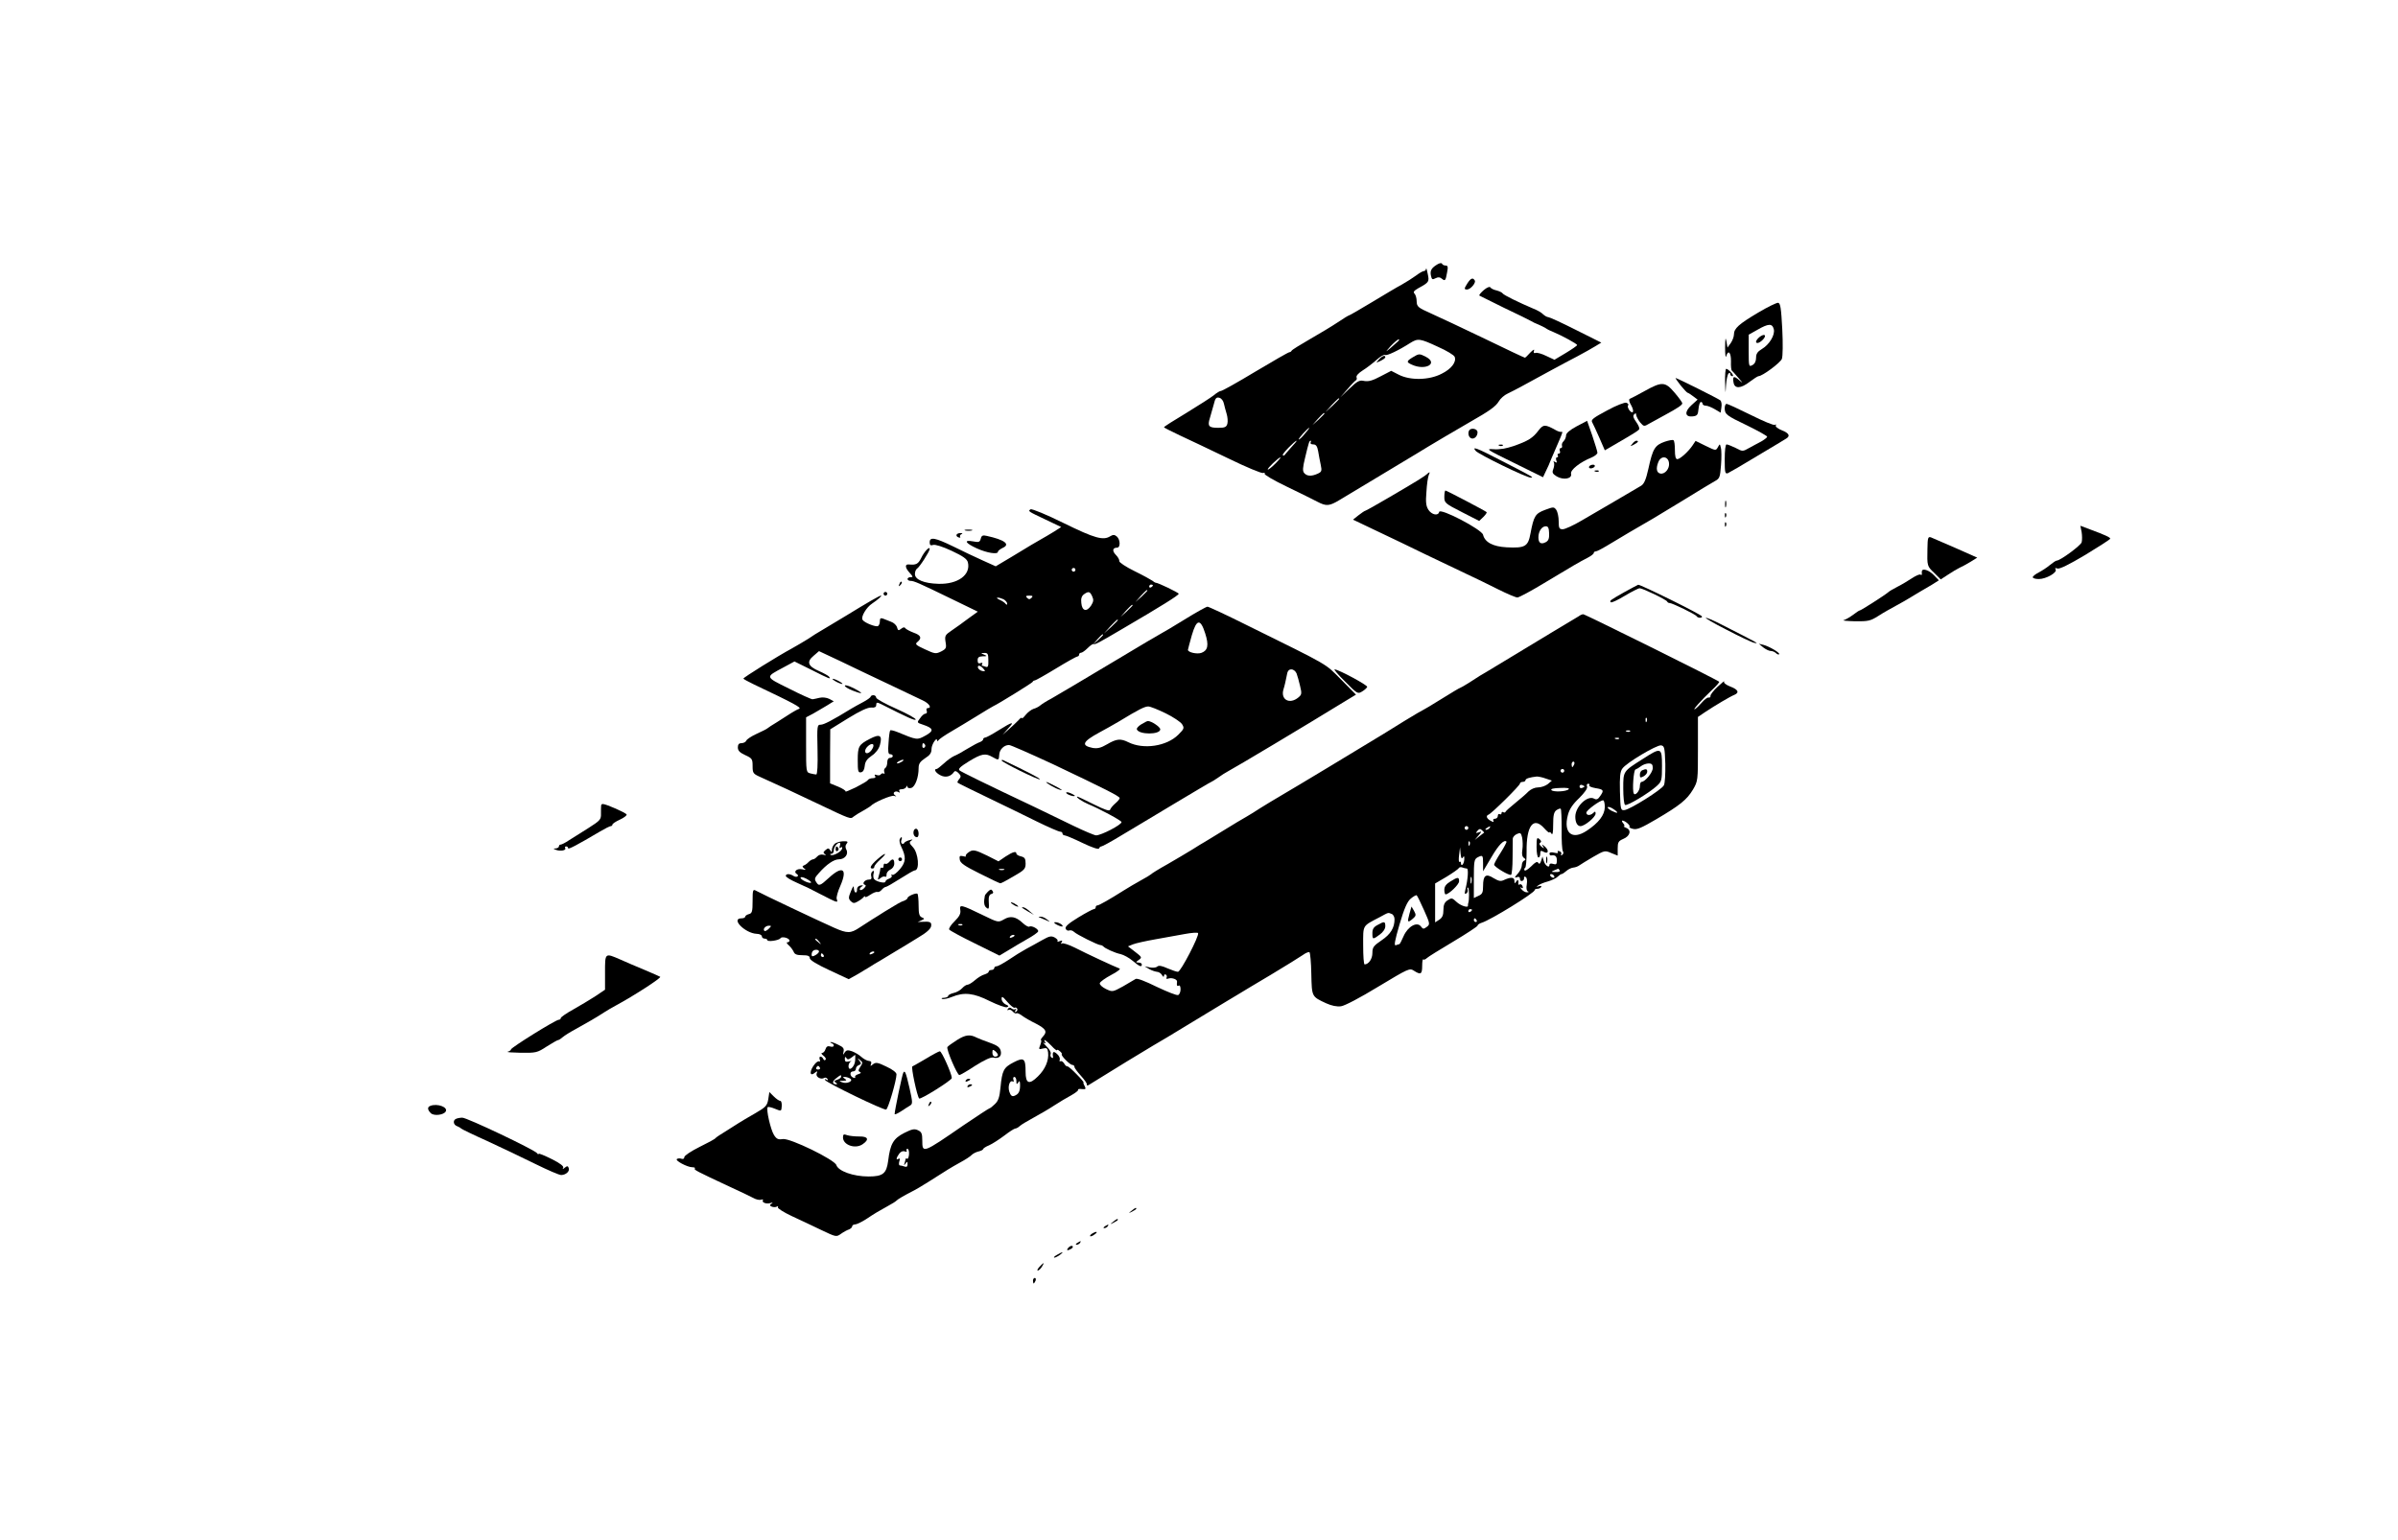 <?xml version="1.0" standalone="no"?>
<!DOCTYPE svg PUBLIC "-//W3C//DTD SVG 20010904//EN"
 "http://www.w3.org/TR/2001/REC-SVG-20010904/DTD/svg10.dtd">
<svg version="1.0" xmlns="http://www.w3.org/2000/svg"
 width="1300pt" height="835pt" viewBox="0 0 1300 835"
 preserveAspectRatio="xMidYMid meet">

<g transform="translate(0,835) scale(0.1,-0.1)"
fill="#000000" stroke="none">
<path d="M7795 6918 c-34 -20 -43 -34 -38 -61 5 -23 8 -25 25 -16 14 7 23 7
34 -2 18 -15 21 -12 29 34 6 30 4 37 -8 37 -8 0 -17 4 -19 9 -2 6 -11 5 -23
-1z"/>
<path d="M7731 6893 c0 -7 -6 -13 -12 -13 -6 0 -25 -11 -42 -24 -18 -13 -52
-35 -77 -49 -25 -13 -98 -57 -163 -96 -65 -39 -120 -71 -123 -71 -3 0 -31 -17
-62 -38 -31 -21 -100 -62 -152 -92 -52 -30 -96 -57 -98 -62 -2 -4 -7 -8 -12
-8 -5 0 -87 -47 -184 -105 -96 -58 -180 -105 -187 -105 -6 0 -23 -10 -38 -23
-15 -12 -82 -55 -149 -96 -67 -40 -122 -75 -122 -78 0 -2 39 -22 88 -45 48
-22 165 -78 261 -124 96 -47 181 -82 188 -79 8 2 12 1 9 -4 -4 -5 51 -37 122
-71 70 -34 144 -70 164 -81 48 -25 64 -24 119 9 37 22 367 221 419 252 54 34
261 156 290 172 104 59 139 84 155 111 9 16 31 35 49 43 17 8 54 27 81 42 86
47 227 124 295 159 36 19 80 44 98 55 l33 20 -138 69 c-75 38 -143 69 -149 69
-7 0 -19 7 -28 15 -8 9 -32 23 -53 31 -78 33 -162 74 -167 83 -3 5 -18 12 -33
16 -15 3 -31 11 -34 17 -4 5 -18 -1 -35 -15 -16 -14 -27 -27 -24 -30 3 -2 64
-32 135 -67 72 -34 137 -66 145 -71 8 -5 26 -14 40 -19 14 -6 32 -15 40 -20 8
-6 26 -15 40 -20 48 -20 130 -65 130 -71 0 -4 -28 -23 -61 -43 l-62 -37 -45
21 c-24 12 -50 19 -58 16 -9 -3 -11 1 -8 12 4 10 -4 6 -20 -10 -14 -16 -27
-28 -29 -28 -3 0 -101 46 -218 103 -118 57 -249 118 -291 137 -72 32 -77 37
-78 66 0 16 -5 35 -12 42 -8 8 -3 15 21 29 59 32 60 35 51 78 -4 22 -8 34 -9
28z m-153 -395 c-8 -7 -27 -24 -43 -38 -26 -21 -25 -20 4 13 19 20 39 37 44
37 4 0 2 -6 -5 -12z m216 -28 c48 -21 89 -46 92 -55 11 -28 -18 -66 -71 -92
-67 -35 -170 -37 -232 -5 l-41 21 -58 -30 c-43 -23 -65 -29 -88 -25 -26 6 -37
0 -80 -41 l-50 -48 39 45 c21 25 42 46 46 48 4 2 6 9 3 16 -3 8 11 23 33 37
21 13 55 39 75 57 21 19 42 31 47 27 10 -5 72 24 136 65 42 26 52 25 149 -20z
m-1159 -309 c3 -14 10 -39 15 -56 5 -16 7 -40 4 -52 -5 -19 -13 -23 -50 -23
-51 0 -59 9 -45 53 5 17 15 51 21 74 8 34 14 40 30 36 12 -3 22 -17 25 -32z
m625 26 c0 -2 -17 -19 -37 -38 l-38 -34 34 38 c33 34 41 42 41 34z m-80 -80
c0 -2 -15 -16 -32 -33 l-33 -29 29 33 c28 30 36 37 36 29z m-107 -110 c-15
-19 -30 -32 -32 -30 -5 3 49 63 57 63 2 0 -9 -15 -25 -33z m-74 -74 c-18 -21
-35 -40 -36 -42 -2 -2 -6 -2 -9 1 -5 6 65 77 75 78 3 0 -11 -17 -30 -37z m106
27 c-3 -5 3 -10 14 -10 15 0 22 -9 27 -37 3 -21 10 -54 14 -74 7 -33 5 -38
-17 -48 -33 -15 -58 -14 -73 4 -9 11 -8 29 5 82 20 84 23 93 30 93 4 0 3 -4 0
-10z m-192 -115 c-20 -20 -38 -34 -40 -31 -5 5 58 65 69 66 3 0 -10 -16 -29
-35z"/>
<path d="M7658 6412 c-34 -21 -35 -26 -3 -40 73 -33 144 7 75 43 -35 18 -37
18 -72 -3z"/>
<path d="M7475 6400 c-17 -19 -17 -19 9 -7 14 7 26 15 26 20 0 13 -17 7 -35
-13z"/>
<path d="M7956 6815 c-19 -30 -20 -35 -3 -35 19 0 50 37 42 49 -10 17 -21 13
-39 -14z"/>
<path d="M9530 6654 c-104 -62 -130 -85 -130 -118 0 -12 -8 -33 -17 -46 l-18
-25 -6 35 c-5 25 -6 15 -7 -35 0 -38 3 -60 6 -47 11 38 27 20 26 -28 -1 -25 1
-47 5 -50 3 -3 20 -21 36 -40 25 -29 26 -31 4 -12 -29 26 -38 22 -31 -13 6
-34 39 -33 88 5 21 16 43 30 47 30 21 0 119 73 127 94 5 14 6 84 2 162 -6 113
-10 139 -22 142 -9 1 -58 -23 -110 -54z m86 -89 c8 -31 -24 -84 -65 -108 -23
-14 -31 -25 -31 -47 0 -19 -7 -33 -20 -40 -19 -10 -20 -8 -20 77 l0 88 48 27
c59 34 80 35 88 3z"/>
<path d="M9542 6525 c-21 -16 -30 -35 -14 -35 15 1 44 29 40 40 -2 6 -11 5
-26 -5z"/>
<path d="M9352 6278 c2 -67 2 -69 5 -18 2 30 8 59 14 65 6 5 9 5 9 -3 0 -7 5
-12 12 -12 6 0 3 9 -7 20 -10 11 -22 20 -27 20 -4 0 -7 -33 -6 -72z"/>
<path d="M9111 6260 c18 -22 35 -40 38 -40 3 0 17 -9 30 -19 l24 -18 -33 -30
c-40 -36 -36 -66 7 -61 24 3 28 8 31 41 2 20 7 37 13 37 5 0 9 -4 9 -10 0 -5
8 -10 18 -10 9 0 31 -9 48 -19 l32 -19 4 29 c3 16 0 33 -6 38 -12 10 -235 121
-242 121 -3 0 10 -18 27 -40z"/>
<path d="M8915 6229 c-38 -21 -74 -40 -80 -42 -6 -3 -3 -17 8 -35 10 -18 13
-33 8 -37 -11 -6 -34 29 -24 38 3 4 -1 9 -10 13 -9 3 -54 -14 -105 -42 -73
-39 -88 -50 -81 -63 5 -9 23 -47 39 -84 l30 -69 38 22 c20 12 61 36 89 52 29
17 56 34 59 40 4 5 -4 23 -16 40 -16 22 -19 33 -11 41 8 8 11 7 11 -3 1 -8 10
-26 21 -40 21 -24 21 -24 52 -6 18 10 55 30 82 45 72 39 95 55 95 64 0 5 -19
31 -42 58 -51 60 -68 61 -163 8z"/>
<path d="M9350 6138 c0 -35 8 -41 123 -96 59 -29 107 -56 107 -60 0 -5 -15
-16 -32 -26 -18 -9 -48 -26 -67 -36 -33 -19 -35 -19 -72 1 -21 10 -43 19 -49
19 -6 0 -10 -32 -10 -81 0 -72 2 -80 17 -75 9 4 80 45 157 92 78 46 147 88
155 93 28 15 22 31 -18 47 -23 9 -38 21 -34 27 3 6 1 7 -5 3 -6 -4 -65 21
-131 54 -67 33 -125 60 -131 60 -5 0 -10 -10 -10 -22z"/>
<path d="M8547 6038 c-37 -20 -57 -37 -57 -49 0 -10 -6 -24 -13 -31 -8 -7 -12
-19 -9 -26 2 -6 -1 -12 -7 -12 -6 0 -8 -7 -5 -15 4 -8 1 -15 -6 -15 -6 0 -8
-4 -5 -10 3 -5 2 -10 -4 -10 -6 0 -7 -7 -4 -17 5 -12 3 -14 -7 -8 -8 5 -11 4
-6 -3 3 -6 2 -21 -3 -35 -8 -20 -5 -26 19 -41 37 -21 84 -12 77 15 -5 20 47
62 111 88 17 7 32 19 32 26 0 6 -13 48 -28 93 l-28 80 -57 -30z"/>
<path d="M8340 6015 c-30 -40 -55 -56 -135 -84 -39 -13 -77 -20 -108 -17 -45
3 -39 -1 110 -74 l158 -78 15 32 c9 17 22 47 29 66 8 19 25 59 38 88 25 58 27
63 16 60 -5 -1 -18 3 -30 10 -57 32 -67 31 -93 -3z"/>
<path d="M7973 6023 c-18 -7 -16 -43 3 -50 16 -6 34 11 34 33 0 14 -20 23 -37
17z"/>
<path d="M9026 5955 c-55 -19 -66 -38 -90 -148 -13 -58 -23 -81 -39 -91 -51
-30 -248 -146 -323 -189 -44 -26 -90 -47 -102 -47 -19 0 -22 6 -22 43 0 24 -6
51 -13 62 -13 17 -15 17 -61 0 -53 -20 -61 -33 -79 -128 -13 -71 -29 -80 -129
-75 -74 4 -118 27 -128 68 -7 29 -233 147 -238 124 -5 -23 -40 -16 -58 11 -13
20 -16 41 -11 98 2 39 8 81 13 92 7 16 6 17 -7 7 -17 -16 -44 -33 -208 -129
-68 -40 -127 -73 -130 -73 -3 0 -19 -11 -36 -24 l-30 -24 130 -62 c72 -34 189
-90 260 -125 72 -34 171 -82 220 -105 50 -23 129 -62 177 -86 48 -24 95 -44
104 -44 9 0 74 35 145 78 149 90 192 115 237 138 17 9 32 20 32 25 0 5 5 9 12
9 6 0 43 20 82 44 62 38 114 68 231 136 17 10 91 55 165 100 74 46 149 91 165
100 28 15 30 21 35 88 3 39 3 82 -1 94 -5 22 -5 23 -16 3 -11 -20 -12 -19 -66
7 l-55 27 -16 -24 c-22 -33 -68 -75 -83 -75 -9 0 -13 16 -13 49 0 28 -3 52 -8
54 -4 3 -25 -1 -46 -8z m22 -116 c4 -30 -22 -62 -47 -57 -20 4 -25 27 -11 62
14 37 54 33 58 -5z m-650 -381 c1 -28 -3 -40 -18 -48 -26 -14 -40 -5 -40 26 0
32 18 60 40 60 13 0 17 -9 18 -38z"/>
<path d="M8849 5943 c-13 -15 -12 -15 9 -4 23 12 28 21 13 21 -5 0 -15 -7 -22
-17z"/>
<path d="M8128 5933 c7 -3 16 -2 19 1 4 3 -2 6 -13 5 -11 0 -14 -3 -6 -6z"/>
<path d="M8000 5905 c16 -19 274 -145 298 -145 19 0 18 1 -167 96 -127 66
-153 75 -131 49z"/>
<path d="M8615 5820 c-3 -5 1 -10 9 -10 8 0 18 5 21 10 3 6 -1 10 -9 10 -8 0
-18 -4 -21 -10z"/>
<path d="M8648 5793 c7 -3 16 -2 19 1 4 3 -2 6 -13 5 -11 0 -14 -3 -6 -6z"/>
<path d="M7830 5656 c0 -33 3 -36 95 -83 l94 -48 23 22 c12 12 20 24 17 26 -9
8 -217 117 -223 117 -3 0 -6 -15 -6 -34z"/>
<path d="M9352 5615 c0 -16 2 -22 5 -12 2 9 2 23 0 30 -3 6 -5 -1 -5 -18z"/>
<path d="M5587 5588 c-16 -10 -13 -11 82 -56 l84 -40 -39 -25 c-22 -13 -54
-33 -73 -43 -18 -10 -41 -24 -50 -29 -9 -6 -56 -34 -104 -63 l-89 -53 -71 32
c-40 18 -112 52 -160 76 -99 48 -127 53 -127 22 0 -15 5 -19 19 -14 12 3 51
-9 100 -32 62 -29 83 -44 88 -62 17 -68 -54 -120 -159 -117 -79 2 -128 23
-128 53 0 12 5 25 11 29 14 8 69 94 69 107 0 17 -30 -15 -46 -49 -16 -32 -27
-39 -66 -35 -24 3 -22 -18 4 -46 18 -20 19 -23 5 -23 -9 0 -17 -4 -17 -10 0
-5 7 -10 16 -10 19 0 44 -11 227 -100 l138 -67 -43 -31 c-24 -17 -47 -35 -53
-39 -5 -4 -27 -19 -47 -33 -34 -23 -37 -28 -32 -61 6 -33 3 -38 -24 -52 -29
-14 -34 -13 -88 12 -50 23 -55 28 -40 40 25 21 19 36 -21 50 -21 8 -41 19 -45
24 -4 7 -12 6 -23 -3 -14 -11 -17 -10 -22 8 -3 11 -17 25 -32 30 -14 6 -34 13
-43 17 -14 5 -18 2 -18 -13 0 -12 -4 -23 -10 -27 -11 -7 -75 18 -84 34 -10 16
21 68 52 88 30 20 56 43 48 43 -8 0 -67 -34 -196 -113 -63 -38 -124 -75 -135
-81 -11 -6 -40 -24 -63 -40 -24 -15 -65 -39 -90 -53 -76 -41 -262 -157 -262
-163 1 -3 27 -17 58 -32 217 -103 260 -126 244 -132 -9 -3 -29 -14 -43 -23
-15 -10 -48 -31 -75 -48 -27 -16 -51 -32 -54 -35 -3 -3 -28 -16 -57 -29 -29
-13 -54 -30 -57 -37 -3 -8 -15 -14 -26 -14 -14 0 -20 -7 -20 -23 0 -18 10 -28
40 -42 37 -17 40 -21 40 -59 0 -38 3 -42 38 -58 81 -36 212 -97 312 -145 185
-88 180 -86 198 -71 9 7 33 22 52 32 19 11 37 22 40 25 16 19 112 60 127 55
14 -4 15 -4 4 4 -16 12 3 27 21 16 7 -4 8 -3 4 4 -5 8 0 12 13 12 10 0 22 6
24 13 4 8 6 8 6 0 1 -6 10 -9 21 -6 21 6 40 56 40 108 0 23 8 35 35 53 27 17
35 29 35 51 0 24 30 69 30 45 0 -5 4 -4 8 2 4 6 34 27 67 46 33 19 97 58 141
85 45 28 85 52 90 54 25 11 209 125 212 131 2 5 7 8 12 8 4 0 56 29 115 65 59
36 111 65 116 65 5 0 9 5 9 10 0 6 5 10 10 10 6 0 22 11 36 25 14 14 28 24 32
22 7 -4 27 6 154 81 214 125 308 184 308 192 0 6 -112 60 -125 60 -3 0 -11 5
-18 11 -7 5 -50 29 -97 52 -47 23 -84 48 -82 54 1 7 -7 22 -18 33 -22 22 -19
40 6 40 19 0 18 44 -2 61 -12 10 -20 10 -35 1 -38 -24 -83 -12 -252 71 -93 46
-173 79 -180 75z m243 -328 c0 -5 -4 -10 -10 -10 -5 0 -10 5 -10 10 0 6 5 10
10 10 6 0 10 -4 10 -10z m420 -84 c0 -3 -4 -8 -10 -11 -5 -3 -10 -1 -10 4 0 6
5 11 10 11 6 0 10 -2 10 -4z m-30 -29 c0 -2 -15 -16 -32 -33 l-33 -29 29 33
c28 30 36 37 36 29z m-299 -31 c9 -19 7 -29 -6 -50 -24 -36 -49 -30 -53 14 -3
24 2 38 14 47 25 18 33 16 45 -11z m-329 -8 c-9 -9 -15 -9 -24 0 -9 9 -7 12
12 12 19 0 21 -3 12 -12z m-151 -8 c10 -6 19 -16 19 -23 0 -8 -3 -8 -8 -2 -4
6 -18 16 -32 22 -14 6 -19 12 -12 12 7 1 22 -4 33 -9z m699 -33 c0 -2 -15 -16
-32 -33 l-33 -29 29 33 c28 30 36 37 36 29z m-80 -80 c0 -2 -17 -19 -37 -38
l-38 -34 34 38 c33 34 41 42 41 34z m-80 -80 c0 -2 -12 -14 -27 -28 l-28 -24
24 28 c23 25 31 32 31 24z m-1165 -266 c83 -39 167 -79 187 -89 35 -16 52 -42
27 -42 -6 0 -9 -7 -5 -15 3 -8 0 -15 -7 -15 -7 0 -20 -11 -29 -25 -18 -23 -18
-24 16 -35 57 -19 61 -33 13 -59 -45 -25 -45 -25 -154 20 -18 7 -34 11 -37 8
-3 -3 -7 -33 -9 -67 -4 -48 -2 -62 9 -62 8 0 14 -4 14 -10 0 -5 -7 -10 -15
-10 -9 0 -15 -9 -15 -24 0 -14 -5 -28 -11 -31 -6 -4 -8 -14 -5 -22 3 -8 2 -11
-3 -8 -5 3 -12 1 -16 -4 -3 -6 -13 -7 -22 -4 -11 4 -14 3 -9 -5 5 -8 0 -12
-13 -12 -11 0 -23 -5 -26 -10 -3 -6 -33 -23 -66 -40 -33 -16 -58 -26 -55 -22
2 4 -16 16 -40 26 l-44 18 0 146 1 147 97 60 c65 40 106 59 125 58 18 -2 27 3
27 12 0 17 4 18 28 6 144 -73 182 -90 186 -83 3 5 -44 31 -104 58 -61 27 -110
54 -110 61 0 7 -7 13 -15 13 -8 0 -15 -4 -15 -8 0 -4 -19 -18 -42 -30 -24 -13
-52 -28 -63 -35 -104 -64 -149 -87 -166 -87 -19 0 -20 -6 -17 -135 2 -85 -1
-135 -7 -135 -5 0 -20 3 -32 6 -23 6 -23 9 -23 155 l0 149 38 20 c20 12 54 31
75 44 l37 23 -24 13 c-15 7 -36 10 -53 6 -15 -4 -32 -7 -38 -8 -5 -1 -63 25
-128 58 -131 65 -130 61 -31 114 l61 33 93 -46 c99 -50 105 -52 95 -37 -3 5
-28 19 -55 31 -60 26 -69 50 -29 83 l29 25 113 -53 c61 -30 180 -86 262 -125z
m543 128 c1 -32 -2 -39 -14 -35 -9 3 -18 6 -20 6 -3 0 -2 4 1 10 3 6 -1 7 -9
4 -11 -4 -16 0 -16 15 0 16 6 21 28 22 24 0 25 1 7 9 -19 8 -19 9 1 9 19 1 22
-5 22 -40z m-27 -45 c12 -14 11 -16 -5 -13 -11 2 -21 10 -24 17 -5 17 13 15
29 -4z m-316 -413 c3 -5 1 -12 -5 -16 -5 -3 -10 1 -10 9 0 18 6 21 15 7z
m-125 -91 c-8 -5 -19 -10 -25 -10 -5 0 -3 5 5 10 8 5 20 10 25 10 6 0 3 -5 -5
-10z"/>
<path d="M4530 4655 c14 -8 30 -14 35 -14 6 0 -1 6 -15 14 -14 8 -29 14 -35
14 -5 0 1 -6 15 -14z"/>
<path d="M4580 4631 c0 -5 18 -16 40 -25 49 -19 61 -20 35 -3 -33 21 -75 37
-75 28z"/>
<path d="M4715 4343 c-60 -31 -65 -41 -65 -115 0 -61 2 -69 18 -66 11 2 18 14
20 35 2 23 13 38 38 55 21 14 38 36 44 57 15 54 0 63 -55 34z m15 -52 c-13
-26 -40 -35 -40 -14 0 18 30 44 42 37 5 -3 4 -13 -2 -23z"/>
<path d="M9351 5554 c0 -11 3 -14 6 -6 3 7 2 16 -1 19 -3 4 -6 -2 -5 -13z"/>
<path d="M9351 5504 c0 -11 3 -14 6 -6 3 7 2 16 -1 19 -3 4 -6 -2 -5 -13z"/>
<path d="M11285 5464 c3 -19 3 -44 0 -55 -6 -18 -116 -99 -135 -99 -5 0 -21
-11 -37 -24 -15 -13 -43 -31 -60 -40 -18 -9 -33 -21 -33 -26 0 -6 15 -10 33
-10 39 0 101 35 91 52 -5 8 -2 9 10 5 11 -4 62 21 151 74 74 45 135 84 135 88
0 7 -28 20 -109 50 l-53 20 7 -35z"/>
<path d="M5233 5473 c9 -2 25 -2 35 0 9 3 1 5 -18 5 -19 0 -27 -2 -17 -5z"/>
<path d="M5186 5451 c-3 -5 1 -12 10 -15 8 -3 13 -2 9 3 -3 5 1 12 7 14 8 4 7
6 -4 6 -9 1 -19 -3 -22 -8z"/>
<path d="M5317 5429 c-5 -19 -11 -21 -41 -15 -54 10 -44 -9 20 -38 55 -25 114
-34 114 -18 0 5 12 14 26 21 43 19 10 44 -87 65 -21 5 -28 2 -32 -15z"/>
<path d="M10449 5374 c-2 -94 -2 -94 38 -132 l34 -34 40 26 c22 15 50 31 62
37 12 5 39 20 59 32 l37 23 -117 52 c-64 28 -125 54 -134 58 -16 5 -18 -2 -19
-62z"/>
<path d="M10419 5253 c-1 -5 -1 -12 0 -16 1 -5 -3 -6 -8 -3 -5 3 -25 -6 -45
-19 -21 -14 -56 -35 -78 -46 -22 -11 -46 -25 -52 -31 -17 -15 -147 -98 -153
-98 -4 0 -20 -11 -37 -24 -18 -13 -40 -26 -51 -29 -11 -2 16 -5 61 -6 73 -1
84 2 127 29 26 17 69 41 95 55 26 14 63 35 82 47 19 12 44 26 55 33 11 6 37
22 58 34 l38 24 -27 28 c-26 27 -62 39 -65 22z"/>
<path d="M4876 5183 c-6 -14 -5 -15 5 -6 7 7 10 15 7 18 -3 3 -9 -2 -12 -12z"/>
<path d="M8806 5139 c-79 -45 -82 -47 -73 -55 3 -4 37 12 75 35 37 22 74 41
81 41 16 0 145 -62 149 -72 2 -5 8 -8 13 -8 15 0 144 -63 147 -72 2 -4 10 -8
18 -8 9 0 13 4 10 8 -7 12 -333 173 -345 171 -3 -1 -37 -19 -75 -40z"/>
<path d="M4790 5130 c0 -5 5 -10 10 -10 6 0 10 5 10 10 0 6 -4 10 -10 10 -5 0
-10 -4 -10 -10z"/>
<path d="M6421 4990 c-62 -38 -115 -70 -117 -70 -2 0 -129 -75 -282 -167 -152
-91 -297 -177 -322 -191 -25 -13 -52 -30 -60 -37 -8 -7 -25 -16 -37 -19 -12
-4 -32 -19 -43 -33 -11 -14 -20 -22 -20 -17 -1 5 -9 0 -18 -11 -10 -11 -34
-33 -53 -50 l-34 -30 29 33 c39 42 27 40 -50 -8 -35 -22 -68 -40 -74 -40 -5 0
-10 -4 -10 -9 0 -5 -8 -11 -17 -15 -10 -3 -40 -19 -68 -36 -27 -17 -60 -35
-73 -40 -13 -6 -37 -23 -55 -40 -18 -16 -35 -30 -39 -30 -18 0 -6 -21 20 -34
28 -15 57 -7 74 18 5 7 13 5 24 -6 14 -14 15 -20 4 -33 -7 -8 -11 -17 -9 -19
2 -3 74 -38 159 -79 85 -41 207 -100 269 -131 63 -31 121 -56 128 -56 7 0 13
-4 13 -10 0 -5 5 -10 11 -10 6 0 50 -18 97 -41 52 -25 88 -37 90 -30 2 6 8 11
13 11 5 0 51 25 102 56 50 30 99 59 107 64 8 5 96 57 195 117 99 59 184 110
190 112 5 2 23 13 40 25 16 12 39 26 50 32 52 28 410 242 643 385 l53 32 -81
82 c-89 89 -51 68 -509 294 -112 56 -209 101 -215 101 -6 0 -62 -31 -125 -70z
m113 -76 c20 -63 14 -91 -20 -104 -23 -9 -74 2 -74 16 0 3 10 39 21 79 26 89
47 92 73 9z m495 -216 c5 -13 13 -43 19 -68 10 -41 9 -47 -9 -62 -48 -40 -98
-12 -81 44 6 18 13 50 17 71 4 28 11 37 26 37 11 0 23 -10 28 -22z m-710 -216
c41 -20 81 -47 89 -59 13 -21 12 -25 -20 -57 -63 -63 -189 -82 -271 -41 -42
21 -64 19 -115 -11 -34 -20 -52 -24 -78 -20 -65 13 -56 34 36 84 30 16 78 43
105 59 110 67 141 82 160 82 11 0 53 -17 94 -37z m-613 -275 c280 -133 364
-175 364 -185 0 -5 -11 -18 -24 -29 -13 -11 -26 -27 -28 -34 -3 -9 -28 -1 -88
29 -46 23 -86 42 -89 42 -13 0 24 -26 57 -40 63 -26 182 -90 182 -98 0 -15
-110 -72 -138 -72 -8 0 -63 23 -121 51 -57 28 -155 75 -215 104 -271 128 -392
188 -404 197 -9 8 3 20 50 49 69 42 90 46 128 24 34 -19 35 -19 37 12 1 28 26
53 53 53 9 0 115 -47 236 -103z"/>
<path d="M6187 4422 c-15 -9 -26 -21 -24 -27 10 -30 127 -30 127 0 0 13 -48
45 -67 45 -4 0 -20 -8 -36 -18z"/>
<path d="M5430 4226 c0 -9 201 -108 207 -102 5 4 -69 42 -199 104 -5 2 -8 1
-8 -2z"/>
<path d="M5695 4091 c17 -10 41 -22 55 -25 14 -4 3 4 -23 18 -56 30 -75 34
-32 7z"/>
<path d="M5780 4051 c0 -8 41 -23 47 -17 2 1 -8 8 -22 14 -14 6 -25 8 -25 3z"/>
<path d="M8560 5009 c-8 -5 -76 -46 -150 -90 -74 -45 -188 -114 -253 -153 -65
-39 -125 -76 -135 -81 -9 -6 -36 -23 -59 -38 -24 -15 -45 -27 -47 -27 -3 0
-48 -27 -101 -60 -53 -33 -98 -60 -100 -60 -2 0 -48 -27 -102 -60 -54 -34
-105 -65 -113 -70 -121 -74 -489 -296 -548 -330 -43 -25 -97 -58 -121 -73 -23
-15 -56 -36 -74 -46 -18 -10 -72 -42 -120 -72 -48 -30 -96 -58 -105 -64 -10
-5 -40 -24 -67 -41 -28 -17 -88 -53 -135 -80 -47 -26 -87 -51 -90 -55 -3 -3
-27 -18 -55 -33 -27 -15 -70 -40 -95 -56 -71 -45 -132 -80 -141 -80 -5 0 -9
-4 -9 -10 0 -5 -4 -10 -10 -10 -5 0 -43 -20 -84 -45 -54 -33 -73 -50 -69 -61
3 -8 12 -13 19 -10 7 3 19 0 26 -7 15 -15 128 -71 143 -72 6 0 12 -3 15 -6 9
-12 65 -37 95 -43 17 -4 46 -20 65 -36 37 -31 50 -37 50 -20 0 6 -8 10 -17 10
-17 1 -17 2 0 14 20 15 20 14 -33 55 l-25 19 27 11 c15 6 69 18 120 27 51 9
124 22 161 29 37 7 70 9 72 5 8 -13 -94 -210 -109 -210 -8 0 -33 9 -57 19 -31
14 -47 17 -56 9 -7 -6 -25 -7 -40 -4 l-28 6 25 -15 c14 -8 33 -14 42 -15 9 0
22 -8 27 -17 6 -11 11 -13 11 -5 0 7 5 10 10 7 6 -4 7 -11 4 -17 -4 -6 1 -8
12 -4 19 5 47 -5 45 -18 -3 -20 0 -26 9 -21 6 4 10 -5 10 -20 0 -14 -6 -28
-13 -31 -8 -3 -60 18 -117 45 -63 31 -107 48 -114 42 -6 -4 -37 -22 -68 -40
-57 -31 -57 -31 -93 -14 -20 10 -34 23 -33 31 2 8 30 28 62 45 35 18 53 33 45
35 -23 8 -180 81 -242 113 -32 16 -63 26 -69 23 -7 -5 -8 -2 -3 6 6 10 4 12
-11 6 -10 -4 -15 -4 -11 0 4 5 -3 13 -15 20 -19 10 -29 8 -68 -14 -25 -14 -64
-36 -87 -48 -24 -13 -66 -39 -95 -59 -29 -19 -58 -35 -65 -35 -7 0 -13 -4 -13
-10 0 -5 -7 -10 -15 -10 -8 0 -15 -4 -15 -9 0 -5 -10 -11 -22 -15 -13 -3 -36
-17 -52 -31 -16 -14 -34 -25 -41 -25 -7 0 -20 -9 -29 -19 -10 -11 -31 -23 -47
-26 -16 -4 -29 -11 -29 -16 0 -5 -10 -9 -22 -10 -13 0 -17 -3 -10 -6 7 -3 31
2 53 11 66 27 118 21 205 -23 43 -21 85 -36 93 -33 11 4 10 8 -7 15 -12 6 -22
19 -22 30 0 17 5 14 31 -16 17 -20 35 -34 39 -32 5 3 11 1 14 -4 4 -5 1 -13
-5 -17 -8 -5 -9 -3 -4 7 5 8 5 11 0 7 -4 -4 -14 -3 -21 3 -8 7 -14 6 -20 -2
-4 -7 -3 -9 3 -6 6 4 16 0 23 -8 7 -8 16 -13 20 -10 4 3 18 -3 31 -13 13 -10
46 -29 73 -42 56 -29 65 -44 41 -70 -10 -11 -15 -20 -12 -20 4 0 2 -12 -3 -26
-10 -25 -9 -26 14 -20 21 5 25 2 28 -21 5 -43 -15 -91 -55 -130 -47 -47 -67
-40 -67 24 0 74 -9 81 -65 52 -54 -28 -62 -43 -71 -136 -5 -53 -12 -73 -30
-90 -13 -13 -26 -23 -29 -23 -3 0 -67 -42 -141 -92 -222 -153 -224 -154 -224
-83 0 38 -4 47 -24 56 -19 9 -32 6 -74 -15 -59 -30 -76 -60 -87 -151 -9 -69
-28 -85 -106 -85 -83 0 -164 29 -175 62 -9 29 -251 147 -290 141 -25 -4 -34 0
-48 22 -18 28 -44 141 -34 151 3 3 21 -1 40 -9 34 -14 34 -14 36 14 1 16 -2
29 -8 29 -6 0 -22 11 -35 24 l-24 24 -6 -39 c-6 -35 -13 -43 -72 -77 -36 -20
-75 -44 -88 -52 -12 -8 -44 -28 -71 -45 -27 -16 -52 -33 -55 -37 -3 -5 -42
-26 -87 -48 -46 -23 -82 -47 -82 -55 0 -8 -6 -12 -15 -9 -8 3 -19 3 -25 -1
-13 -8 56 -45 84 -45 11 0 16 -3 13 -7 -7 -6 10 -15 188 -98 55 -25 113 -53
128 -61 15 -9 35 -13 43 -10 8 3 13 2 10 -3 -8 -12 20 -22 41 -15 14 4 15 3 5
-4 -11 -7 -10 -10 3 -16 9 -3 22 -3 27 1 6 3 8 2 5 -4 -3 -5 31 -27 76 -48 45
-21 118 -55 161 -76 78 -37 80 -38 105 -20 14 10 34 21 44 24 9 4 17 11 17 17
0 5 7 10 15 10 9 0 34 12 58 27 54 36 67 43 119 72 24 13 45 26 48 30 6 7 42
28 85 50 17 8 59 33 95 56 92 59 113 72 167 102 26 14 54 32 61 40 7 7 24 16
38 19 13 3 24 9 24 13 0 3 14 13 32 20 18 8 55 32 83 53 27 21 54 38 59 38 5
0 17 6 25 14 9 8 43 28 76 46 33 18 83 47 110 65 28 18 69 43 92 55 23 13 40
26 38 30 -3 4 7 6 20 4 22 -2 23 0 15 17 -6 10 -8 19 -6 19 3 0 -13 20 -37 44
-23 24 -46 44 -50 43 -5 -1 -13 6 -18 16 -6 9 -14 15 -20 12 -5 -3 -6 0 -4 8
3 7 -3 22 -15 32 -19 17 -26 12 -21 -18 1 -5 -3 -6 -8 -2 -6 3 -8 12 -5 20 3
8 -7 26 -23 41 -15 15 -22 24 -14 19 10 -5 12 -4 7 3 -13 22 4 12 34 -19 16
-18 30 -28 30 -24 0 4 7 2 15 -5 9 -7 14 -15 11 -17 -6 -7 45 -58 57 -58 7 0
12 -5 12 -11 0 -6 16 -27 35 -48 19 -21 34 -42 32 -47 -1 -6 3 -7 10 -3 114
71 313 193 348 213 25 14 115 68 200 120 85 52 175 106 198 120 24 14 56 33
70 42 15 9 92 56 172 103 80 48 157 96 173 107 15 11 31 18 36 15 4 -3 9 -56
10 -117 3 -125 1 -123 81 -160 29 -13 57 -19 80 -16 21 3 103 46 203 107 163
98 169 101 192 86 37 -24 45 -20 45 26 0 23 3 39 6 35 4 -3 12 0 19 7 7 7 72
47 144 90 72 43 131 82 131 86 0 5 10 12 23 16 47 14 287 162 287 177 0 4 6 7
14 7 8 0 18 4 21 10 4 6 -1 7 -12 4 -15 -5 -16 -4 -3 5 8 6 32 16 52 21 20 6
44 17 52 25 8 8 18 15 22 15 4 0 16 8 26 17 10 9 27 17 37 18 11 1 25 6 33 12
7 5 41 26 75 46 61 35 64 36 98 21 l35 -14 0 39 c0 33 4 40 29 51 38 15 47 48
18 60 -12 5 -18 9 -13 9 5 1 3 8 -4 16 -7 8 -9 15 -4 15 15 -1 44 -27 38 -33
-4 -3 5 -9 19 -12 21 -6 47 6 124 51 131 77 168 107 201 162 27 46 27 50 27
220 l0 174 40 27 c51 34 135 84 158 93 28 12 20 29 -23 45 -23 9 -37 20 -33
27 3 6 -12 -7 -35 -28 -23 -21 -40 -44 -39 -50 1 -6 -3 -10 -10 -9 -6 2 -22
-10 -35 -25 -13 -15 -30 -32 -38 -37 -21 -12 36 51 90 102 25 23 43 44 40 46
-9 10 -729 367 -737 366 -4 0 -15 -4 -23 -10z m367 -571 c-3 -8 -6 -5 -6 6 -1
11 2 17 5 13 3 -3 4 -12 1 -19z m-90 -54 c-3 -3 -12 -4 -19 -1 -8 3 -5 6 6 6
11 1 17 -2 13 -5z m-60 -40 c-3 -3 -12 -4 -19 -1 -8 3 -5 6 6 6 11 1 17 -2 13
-5z m251 -136 c1 -55 -2 -107 -8 -117 -13 -24 -182 -130 -213 -134 -21 -2 -22
1 -25 101 -2 79 1 108 13 124 21 31 186 129 210 126 18 -3 20 -12 23 -100z
m-494 -3 c-4 -8 -8 -15 -10 -15 -2 0 -4 7 -4 15 0 8 4 15 10 15 5 0 7 -7 4
-15z m-54 -35 c0 -5 -4 -10 -10 -10 -5 0 -10 5 -10 10 0 6 5 10 10 10 6 0 10
-4 10 -10z m-100 -42 l33 -11 -22 -19 c-13 -10 -36 -18 -53 -18 -17 0 -38 -9
-52 -22 -12 -13 -45 -41 -72 -63 -27 -22 -51 -43 -52 -47 -2 -5 -8 -6 -13 -2
-5 3 -9 0 -9 -6 0 -6 -4 -8 -10 -5 -5 3 -10 -1 -10 -9 0 -9 -7 -16 -16 -16 -8
0 -12 -5 -8 -11 4 -8 0 -8 -15 0 -22 12 -27 27 -12 33 16 5 171 158 171 169 0
5 7 9 15 9 8 0 15 4 15 9 0 9 24 16 61 20 9 0 31 -4 49 -11z m210 -43 c0 -2
-6 -5 -13 -8 -8 -3 -14 1 -14 8 0 7 6 11 14 8 7 -3 13 -6 13 -8z m26 6 c-3 -5
12 -11 34 -15 44 -7 47 -12 24 -44 -11 -17 -20 -20 -32 -13 -36 20 -102 -43
-102 -98 0 -31 11 -51 28 -51 23 0 82 49 82 68 0 12 -3 13 -12 4 -16 -16 -38
-15 -38 1 0 13 73 67 91 67 5 0 9 -17 9 -37 -1 -43 -33 -85 -98 -128 -80 -53
-128 -12 -102 86 8 31 26 58 61 91 31 31 46 53 43 63 -4 8 -1 15 6 15 6 0 9
-4 6 -9z m-112 -21 c-13 -13 -82 -16 -93 -5 -7 7 11 11 46 12 36 2 53 -1 47
-7z m263 -127 c-2 -2 -16 3 -30 10 -15 8 -24 17 -21 20 4 3 17 -1 30 -10 14
-9 23 -17 21 -20z m-301 -90 c-1 -59 2 -113 7 -120 4 -6 3 -14 -4 -19 -7 -4
-9 -3 -6 3 4 6 0 14 -9 17 -9 3 -12 2 -9 -5 4 -6 -3 -7 -19 -3 -16 4 -26 2
-26 -5 0 -6 3 -10 8 -10 23 4 32 -4 32 -27 0 -21 -4 -24 -20 -19 -12 4 -20 2
-20 -5 0 -20 -24 -4 -31 21 l-7 24 -7 -23 c-6 -17 -10 -20 -16 -11 -5 9 -16 4
-38 -19 -17 -16 -33 -27 -36 -22 -3 5 -2 11 3 14 5 3 8 42 8 88 -2 140 37 192
95 127 16 -18 29 -28 29 -23 0 5 5 2 10 -6 7 -11 10 4 10 49 0 49 4 67 17 77
10 7 21 11 24 8 3 -2 5 -52 5 -111z m-506 7 c0 -5 -4 -10 -10 -10 -5 0 -10 5
-10 10 0 6 5 10 10 10 6 0 10 -4 10 -10z m115 0 c-3 -5 -12 -10 -18 -10 -7 0
-6 4 3 10 19 12 23 12 15 0z m-29 -25 c0 0 -12 -9 -26 -20 l-25 -20 20 24 c19
23 19 24 1 17 -16 -5 -17 -4 -7 8 10 12 16 13 26 3 7 -7 12 -12 11 -12z m207
-93 c-4 -23 -1 -37 8 -44 11 -7 11 -11 2 -15 -7 -2 -13 -14 -13 -26 0 -11 -10
-32 -22 -45 -18 -20 -19 -24 -5 -19 11 4 17 1 17 -9 0 -9 6 -14 13 -11 6 2 11
10 9 16 -1 7 3 9 9 5 7 -4 9 -20 6 -40 -4 -20 -1 -35 6 -38 7 -2 5 -5 -4 -5
-9 -1 -23 7 -30 16 -9 11 -10 14 -2 9 9 -5 11 -2 7 8 -3 9 -10 13 -15 10 -5
-3 -9 -2 -8 3 3 20 -2 27 -11 13 -8 -13 -10 -12 -10 3 0 20 -18 22 -54 6 -20
-10 -30 -8 -59 9 -42 27 -57 15 -57 -43 0 -35 -4 -44 -25 -53 l-25 -12 0 105
c0 93 2 105 19 115 29 15 31 13 31 -32 l0 -43 45 76 c39 67 69 98 82 85 2 -2
-12 -29 -31 -59 -20 -31 -36 -60 -36 -66 0 -12 82 -61 92 -55 4 3 8 44 8 92 0
48 1 94 1 103 0 9 10 21 22 26 19 9 23 7 29 -20 3 -17 4 -46 1 -65z m-286 26
c-3 -8 -6 -5 -6 6 -1 11 2 17 5 13 3 -3 4 -12 1 -19z m-36 -67 c6 10 8 6 7
-13 -2 -26 -18 -41 -18 -17 0 5 -3 8 -8 5 -4 -2 -5 14 -2 37 l5 42 3 -34 c3
-26 6 -31 13 -20z m21 -61 c10 0 6 -59 -8 -114 -5 -22 -4 -27 5 -21 7 4 10 14
7 22 -3 8 -2 12 3 9 6 -4 7 -67 0 -86 -1 -3 -1 -8 -1 -11 2 -14 -40 -1 -63 21
-22 21 -26 22 -47 8 -17 -11 -23 -25 -23 -53 0 -28 -6 -41 -22 -52 l-23 -15 0
105 0 106 63 37 c34 21 64 42 66 47 2 4 10 6 18 3 8 -3 19 -6 25 -6z m503 -10
c4 -6 -6 -10 -22 -9 -25 0 -26 1 -8 9 11 5 21 9 22 9 1 1 5 -3 8 -9z m-30 -30
c3 -5 2 -10 -4 -10 -5 0 -13 5 -16 10 -3 6 -2 10 4 10 5 0 13 -4 16 -10z
m-448 -37 c-3 -10 -5 -4 -5 12 0 17 2 24 5 18 2 -7 2 -21 0 -30z m-257 -149
c33 -74 33 -77 14 -91 -16 -12 -20 -12 -31 3 -21 28 -71 0 -94 -53 -10 -23
-20 -43 -23 -43 -2 0 -11 -3 -19 -6 -11 -4 -6 23 20 113 26 88 42 124 61 140
14 12 29 20 32 18 3 -2 21 -38 40 -81z m260 2 c0 -3 -4 -8 -10 -11 -5 -3 -10
-1 -10 4 0 6 5 11 10 11 6 0 10 -2 10 -4z m-436 -22 c9 -3 16 -16 16 -29 0
-46 -21 -81 -70 -114 -44 -30 -50 -38 -50 -69 0 -32 -20 -61 -42 -62 -5 0 -8
46 -8 103 0 114 -6 103 89 153 50 27 45 26 65 18z m461 -34 c3 -5 1 -10 -4
-10 -6 0 -11 5 -11 10 0 6 2 10 4 10 3 0 8 -4 11 -10z m-2495 -872 c0 -19 2
-20 10 -8 7 12 10 8 10 -15 0 -35 -8 -49 -32 -58 -12 -4 -19 2 -26 22 -10 29
2 66 19 56 5 -3 6 1 3 9 -3 9 -1 16 5 16 6 0 11 -10 11 -22z m-582 -397 c-1
-16 -6 -27 -10 -25 -4 3 -8 3 -8 0 0 -2 -3 -13 -6 -23 -5 -15 -4 -15 5 -3 9
13 11 12 11 -4 0 -12 -5 -16 -16 -12 -9 3 -20 6 -25 6 -6 0 -7 9 -4 21 5 15 4
19 -4 15 -15 -10 -13 5 4 28 8 11 20 16 30 12 9 -3 13 -2 10 4 -3 6 -1 10 5
10 5 0 9 -13 8 -29z"/>
<path d="M8907 4235 c-109 -69 -107 -66 -107 -161 0 -46 4 -86 10 -89 11 -7
131 65 173 104 25 23 27 30 27 108 0 100 -4 102 -103 38z m53 -50 c0 -24 -42
-75 -61 -75 -5 0 -9 -11 -9 -24 0 -24 -25 -54 -33 -39 -9 17 -1 127 9 130 6 2
20 10 30 18 10 8 29 15 42 15 17 0 22 -6 22 -25z"/>
<path d="M8903 4173 c-7 -2 -13 -13 -13 -24 0 -17 3 -18 20 -9 11 6 20 17 20
25 0 15 -6 17 -27 8z"/>
<path d="M8330 3756 c0 -31 5 -56 10 -56 6 0 10 9 10 20 0 18 3 19 20 10 26
-14 28 11 3 31 -15 12 -16 12 -8 -1 8 -13 7 -13 -9 -1 -11 9 -13 17 -6 21 7 5
6 11 -5 20 -13 11 -15 6 -15 -44z"/>
<path d="M8382 3685 c0 -16 2 -22 5 -12 2 9 2 23 0 30 -3 6 -5 -1 -5 -18z"/>
<path d="M7863 3570 c-23 -14 -33 -27 -33 -45 0 -14 3 -25 7 -25 17 0 73 53
73 71 0 24 -7 24 -47 -1z"/>
<path d="M7641 3395 c-13 -47 -10 -51 17 -28 19 16 20 21 8 43 l-14 24 -11
-39z"/>
<path d="M7468 3334 c-21 -11 -28 -22 -28 -44 0 -36 2 -36 40 -8 18 13 30 31
30 45 0 27 -5 28 -42 7z"/>
<path d="M9360 4935 c69 -36 136 -68 150 -71 30 -6 25 -4 -187 104 -35 18 -69
32 -75 32 -7 -1 43 -30 112 -65z"/>
<path d="M9559 4839 c13 -10 31 -19 40 -19 9 0 22 -5 29 -12 6 -6 14 -9 17 -6
7 7 -52 42 -85 51 l-25 6 24 -20z"/>
<path d="M7293 4653 c65 -66 68 -67 91 -53 14 8 26 20 28 25 3 9 -156 95 -177
95 -5 0 20 -30 58 -67z"/>
<path d="M3259 3983 c-1 -5 -1 -24 -1 -44 1 -33 -3 -38 -69 -80 -39 -24 -86
-54 -105 -66 -19 -13 -39 -23 -44 -23 -6 0 -10 -4 -10 -10 0 -5 -8 -10 -17
-11 -15 0 -15 -2 2 -8 24 -9 57 -2 49 10 -3 5 0 9 5 9 6 0 11 -4 11 -10 0 -8
46 16 173 91 27 16 53 29 58 29 5 0 9 4 9 8 0 5 18 17 40 27 22 10 39 23 37
28 -3 9 -111 57 -129 57 -4 0 -9 -3 -9 -7z"/>
<path d="M4954 3846 c-6 -17 2 -36 17 -36 12 0 12 37 -1 45 -6 3 -13 -1 -16
-9z"/>
<path d="M4877 3798 c-2 -7 1 -24 8 -38 28 -57 27 -83 -6 -123 -17 -20 -35
-34 -41 -31 -6 4 -8 2 -4 -4 3 -6 -3 -13 -14 -17 -11 -3 -20 -11 -20 -16 0
-12 -53 0 -62 15 -4 6 -5 19 -2 30 4 13 2 16 -6 11 -6 -4 -10 -16 -7 -26 4
-14 0 -19 -13 -19 -22 0 -39 -22 -22 -28 8 -2 7 -8 -4 -19 -8 -8 -18 -12 -22
-9 -3 4 0 12 8 17 12 8 11 9 -5 7 -12 -2 -19 -11 -19 -21 1 -9 -2 -17 -7 -17
-5 0 -9 10 -10 23 0 17 -4 13 -16 -16 -14 -34 -14 -40 -1 -54 13 -12 19 -13
39 -1 13 7 27 18 31 23 4 6 8 6 8 2 0 -5 12 0 28 11 15 10 32 17 38 15 6 -2
17 3 24 12 7 8 16 15 21 15 5 0 40 20 79 45 39 25 74 45 79 45 28 0 20 94 -10
126 -20 21 -21 27 -9 35 11 8 8 8 -10 3 -14 -4 -27 -11 -28 -15 -2 -5 -8 -7
-12 -4 -5 3 -7 12 -3 20 3 8 3 15 0 15 -3 0 -7 -6 -10 -12z"/>
<path d="M4524 3773 c-8 -8 -14 -22 -14 -31 0 -14 -2 -15 -9 -3 -8 12 -12 13
-26 1 -13 -11 -13 -15 -3 -22 9 -6 6 -7 -8 -3 -13 3 -26 -1 -34 -10 -7 -8 -17
-15 -22 -15 -5 0 -16 -6 -24 -14 -7 -8 -19 -17 -26 -19 -10 -4 -9 -8 2 -17 12
-8 9 -9 -11 -4 -29 6 -50 -13 -29 -26 7 -4 8 -10 3 -13 -5 -3 -15 -2 -23 4
-20 12 -40 11 -40 -1 0 -6 26 -22 58 -36 64 -29 73 -33 122 -59 101 -52 105
-54 96 -30 -3 9 6 41 20 72 40 92 12 111 -62 43 -49 -45 -55 -47 -70 -22 -10
15 -7 23 15 47 42 48 82 75 109 75 32 0 54 28 40 53 -6 12 -6 23 2 32 9 11 5
14 -20 13 -17 -1 -38 -7 -46 -15z m29 -10 c-4 -11 -3 -14 5 -9 8 5 10 2 6 -9
-7 -17 -53 -40 -62 -30 -3 3 0 5 6 5 7 0 12 8 12 18 0 18 18 42 32 42 4 0 4
-7 1 -17z m-156 -199 c-7 -8 -57 15 -57 26 0 6 13 4 31 -5 17 -9 29 -19 26
-21z"/>
<path d="M4530 3744 c0 -8 5 -12 10 -9 6 4 8 11 5 16 -9 14 -15 11 -15 -7z"/>
<path d="M5248 3726 c-10 -7 -15 -16 -12 -19 3 -3 -4 -3 -15 0 -18 4 -21 1
-18 -18 2 -19 24 -34 108 -76 57 -29 108 -53 112 -53 5 0 37 17 72 38 58 33
65 40 65 69 0 27 -5 34 -25 39 -14 3 -25 10 -25 15 0 15 -19 10 -59 -16 l-38
-26 -61 31 c-68 33 -79 35 -104 16z m195 -93 c-7 -2 -19 -2 -25 0 -7 3 -2 5
12 5 14 0 19 -2 13 -5z"/>
<path d="M4755 3689 c-35 -31 -44 -49 -25 -49 6 0 10 5 10 10 0 6 15 24 33 40
43 39 27 39 -18 -1z"/>
<path d="M4870 3690 c0 -5 5 -10 10 -10 6 0 10 5 10 10 0 6 -4 10 -10 10 -5 0
-10 -4 -10 -10z"/>
<path d="M4820 3675 c-7 -8 -16 -12 -21 -9 -5 3 -9 -2 -9 -11 0 -9 -4 -14 -8
-11 -5 3 -9 0 -10 -7 0 -7 -4 -23 -8 -37 -7 -22 -6 -24 9 -12 9 8 20 11 25 8
6 -3 9 2 8 12 0 9 9 21 20 26 13 6 22 19 22 33 0 27 -10 29 -28 8z"/>
<path d="M4080 3464 c0 -57 -3 -67 -20 -71 -11 -3 -20 -9 -20 -14 0 -5 -9 -9
-20 -9 -61 0 19 -81 82 -84 16 0 28 -7 28 -13 0 -7 7 -13 15 -13 8 0 15 -4 15
-8 0 -11 63 -2 71 10 8 12 49 1 49 -13 0 -5 -5 -9 -12 -9 -6 0 -2 -8 9 -17 11
-10 22 -26 26 -35 5 -13 17 -18 47 -18 30 0 40 -4 40 -16 0 -10 37 -33 106
-65 l105 -49 45 25 c24 14 56 33 70 42 14 9 38 24 53 32 15 9 51 31 81 49 30
18 87 52 125 76 48 28 71 49 73 64 3 22 -5 26 -53 23 l-20 -1 20 9 c18 8 19 9
3 16 -14 6 -18 19 -18 64 0 32 -3 60 -6 64 -7 7 -54 -13 -54 -23 0 -4 -8 -10
-17 -14 -18 -5 -46 -22 -108 -60 -16 -11 -48 -30 -70 -44 -22 -14 -51 -33 -65
-42 -48 -32 -66 -33 -138 -1 -75 33 -396 185 -424 201 -16 9 -18 4 -18 -56z
m87 -151 c-9 -9 -19 -14 -23 -11 -10 10 6 28 24 28 15 0 15 -1 -1 -17z m274
-70 c13 -16 12 -17 -3 -4 -10 7 -18 15 -18 17 0 8 8 3 21 -13z m-1 -53 c0 -5
-9 -14 -20 -20 -15 -8 -20 -8 -20 3 0 8 3 17 7 20 10 10 33 8 33 -3z m300 -4
c0 -2 -7 -7 -16 -10 -8 -3 -12 -2 -9 4 6 10 25 14 25 6z m-275 -16 c3 -5 1
-10 -4 -10 -6 0 -11 5 -11 10 0 6 2 10 4 10 3 0 8 -4 11 -10z"/>
<path d="M5356 3515 c-9 -9 -17 -19 -17 -23 -7 -34 -4 -54 7 -63 15 -13 17 -9
14 38 -1 21 4 32 14 35 10 2 13 8 7 16 -6 11 -11 10 -25 -3z"/>
<path d="M5480 3456 c0 -3 9 -10 20 -16 11 -6 20 -8 20 -6 0 3 -9 10 -20 16
-11 6 -20 8 -20 6z"/>
<path d="M5206 3415 c3 -19 -4 -34 -31 -61 -20 -19 -33 -40 -29 -45 3 -5 65
-39 139 -75 l133 -66 47 28 c25 16 72 43 103 61 31 17 58 36 60 42 4 12 -35
34 -48 26 -5 -3 -21 6 -36 20 -37 35 -67 40 -102 19 -30 -17 -31 -17 -113 23
-119 58 -129 60 -123 28z m11 -81 c-3 -3 -12 -4 -19 -1 -8 3 -5 6 6 6 11 1 17
-2 13 -5z m283 -58 c0 -2 -7 -7 -16 -10 -8 -3 -12 -2 -9 4 6 10 25 14 25 6z"/>
<path d="M5541 3427 c2 -2 18 -11 34 -21 l30 -17 -24 20 c-13 12 -28 21 -34
21 -6 0 -8 -1 -6 -3z"/>
<path d="M5640 3373 c8 -3 24 -10 35 -15 20 -9 20 -9 1 6 -11 9 -27 16 -35 15
-14 0 -14 -1 -1 -6z"/>
<path d="M5730 3335 c14 -7 27 -11 30 -9 6 7 -22 24 -40 23 -9 0 -5 -6 10 -14z"/>
<path d="M3280 3076 l0 -93 -52 -35 c-29 -19 -83 -51 -120 -72 -38 -21 -68
-42 -68 -47 0 -5 -5 -9 -11 -9 -16 0 -259 -151 -259 -161 0 -4 -8 -10 -17 -12
-10 -3 21 -5 69 -6 84 -1 90 0 142 34 30 19 58 35 62 35 4 0 15 7 25 16 9 8
41 28 71 44 63 35 112 63 153 90 17 11 46 28 65 38 91 49 247 149 239 155 -2
2 -40 18 -84 37 -44 18 -104 44 -133 57 -83 36 -82 37 -82 -71z"/>
<path d="M5188 2710 c-25 -16 -49 -33 -52 -38 -7 -11 53 -152 65 -152 4 0 43
22 85 50 51 32 85 48 99 45 30 -8 47 8 40 37 -5 19 -19 29 -58 43 -29 10 -61
23 -72 28 -36 19 -61 16 -107 -13z m222 -81 c0 -5 -7 -9 -15 -9 -9 0 -15 9
-15 21 0 18 2 19 15 9 8 -7 15 -16 15 -21z"/>
<path d="M4508 2693 c20 -8 14 -25 -7 -18 -14 4 -21 0 -26 -15 -3 -11 -12 -20
-18 -20 -7 0 -3 -7 7 -15 11 -8 16 -18 11 -22 -4 -5 -10 -2 -12 5 -3 6 -9 12
-15 12 -6 0 -7 -7 -4 -16 3 -8 2 -13 -2 -10 -5 3 -15 -3 -23 -12 -32 -37 -32
-75 -1 -49 13 10 15 9 9 -5 -6 -18 24 -35 42 -23 5 3 13 0 17 -6 5 -8 3 -9 -6
-4 -8 5 -11 4 -7 -2 10 -16 318 -165 331 -160 11 4 56 158 56 191 0 10 -22 27
-55 42 -47 23 -57 24 -72 13 -14 -12 -16 -12 -11 1 4 11 0 16 -13 17 -10 1
-28 11 -40 22 -12 11 -34 24 -50 30 -23 8 -31 7 -40 -7 -9 -15 -10 -14 -6 5 4
17 -2 25 -28 37 -18 9 -37 16 -42 15 -4 0 -2 -3 5 -6z m128 -94 c-2 -35 -36
-64 -36 -30 0 10 6 22 13 25 6 3 2 3 -10 0 -18 -4 -23 -1 -23 13 0 13 3 14 8
6 6 -10 12 -10 28 2 10 8 20 15 20 15 1 0 1 -14 0 -31z m28 -34 c-12 -18 -12
-24 -2 -28 8 -4 5 -8 -9 -12 -13 -4 -20 -11 -17 -16 3 -5 -2 -6 -10 -3 -20 8
-21 34 -1 34 8 0 15 6 15 14 0 8 7 17 16 20 14 5 14 9 3 24 -13 15 -12 16 3 4
16 -13 16 -16 2 -37z m-219 -5 c3 -5 -1 -10 -10 -10 -9 0 -13 5 -10 10 3 6 8
10 10 10 2 0 7 -4 10 -10z m115 -49 c0 -5 -10 -13 -21 -16 -17 -6 -19 -9 -8
-16 8 -5 9 -9 3 -9 -23 0 -24 15 -2 32 27 21 28 21 28 9z m49 -10 c20 -13 -18
-31 -44 -20 -18 7 -18 8 5 8 20 1 22 3 10 11 -13 9 -13 10 0 10 8 0 21 -4 29
-9z"/>
<path d="M5020 2609 c-36 -21 -69 -40 -74 -42 -8 -3 26 -163 37 -174 8 -7 177
99 177 111 0 22 -55 146 -65 145 -5 0 -39 -18 -75 -40z"/>
<path d="M4897 2533 c-6 -9 -47 -207 -47 -224 0 -5 15 2 34 14 18 12 41 27 50
32 14 9 14 17 -3 93 -20 86 -25 100 -34 85z"/>
<path d="M5235 2490 c-3 -6 1 -7 9 -4 18 7 21 14 7 14 -6 0 -13 -4 -16 -10z"/>
<path d="M5245 2460 c-3 -6 1 -7 9 -4 18 7 21 14 7 14 -6 0 -13 -4 -16 -10z"/>
<path d="M5036 2363 c-6 -14 -5 -15 5 -6 7 7 10 15 7 18 -3 3 -9 -2 -12 -12z"/>
<path d="M2333 2353 c-17 -6 -16 -21 2 -39 16 -17 69 -11 81 8 15 24 -46 46
-83 31z"/>
<path d="M2473 2283 c-19 -7 -16 -33 5 -40 9 -4 19 -9 22 -13 3 -3 66 -34 140
-67 74 -34 191 -90 260 -124 69 -34 133 -62 143 -61 26 1 47 21 40 38 -4 12
-8 12 -21 2 -11 -9 -14 -10 -9 -1 5 8 -15 24 -63 48 -38 19 -70 32 -70 28 0
-5 -4 -3 -8 3 -12 18 -382 194 -406 193 -11 0 -27 -3 -33 -6z"/>
<path d="M4570 2182 c0 -41 65 -64 105 -38 39 26 32 44 -17 43 -24 0 -53 3
-65 7 -19 7 -23 5 -23 -12z"/>
<path d="M6134 1784 c-18 -14 -18 -15 4 -4 12 6 22 13 22 15 0 8 -5 6 -26 -11z"/>
<path d="M6034 1724 c-18 -14 -18 -15 4 -4 12 6 22 13 22 15 0 8 -5 6 -26 -11z"/>
<path d="M5990 1700 c-9 -6 -10 -10 -3 -10 6 0 15 5 18 10 8 12 4 12 -15 0z"/>
<path d="M5920 1660 c-8 -5 -12 -11 -10 -14 3 -2 14 2 24 10 22 15 10 19 -14
4z"/>
<path d="M5840 1610 c-9 -6 -10 -10 -3 -10 6 0 15 5 18 10 8 12 4 12 -15 0z"/>
<path d="M5792 1584 c-14 -16 -5 -18 17 -5 7 5 9 11 5 14 -5 3 -15 -1 -22 -9z"/>
<path d="M5730 1545 c-14 -8 -20 -14 -14 -15 5 0 19 7 30 15 24 18 16 19 -16
0z"/>
<path d="M5635 1480 c-10 -11 -14 -20 -9 -20 5 0 15 9 22 20 7 11 11 20 9 20
-2 0 -12 -9 -22 -20z"/>
<path d="M5600 1405 c0 -8 2 -15 4 -15 2 0 6 7 10 15 3 8 1 15 -4 15 -6 0 -10
-7 -10 -15z"/>
</g>
</svg>
